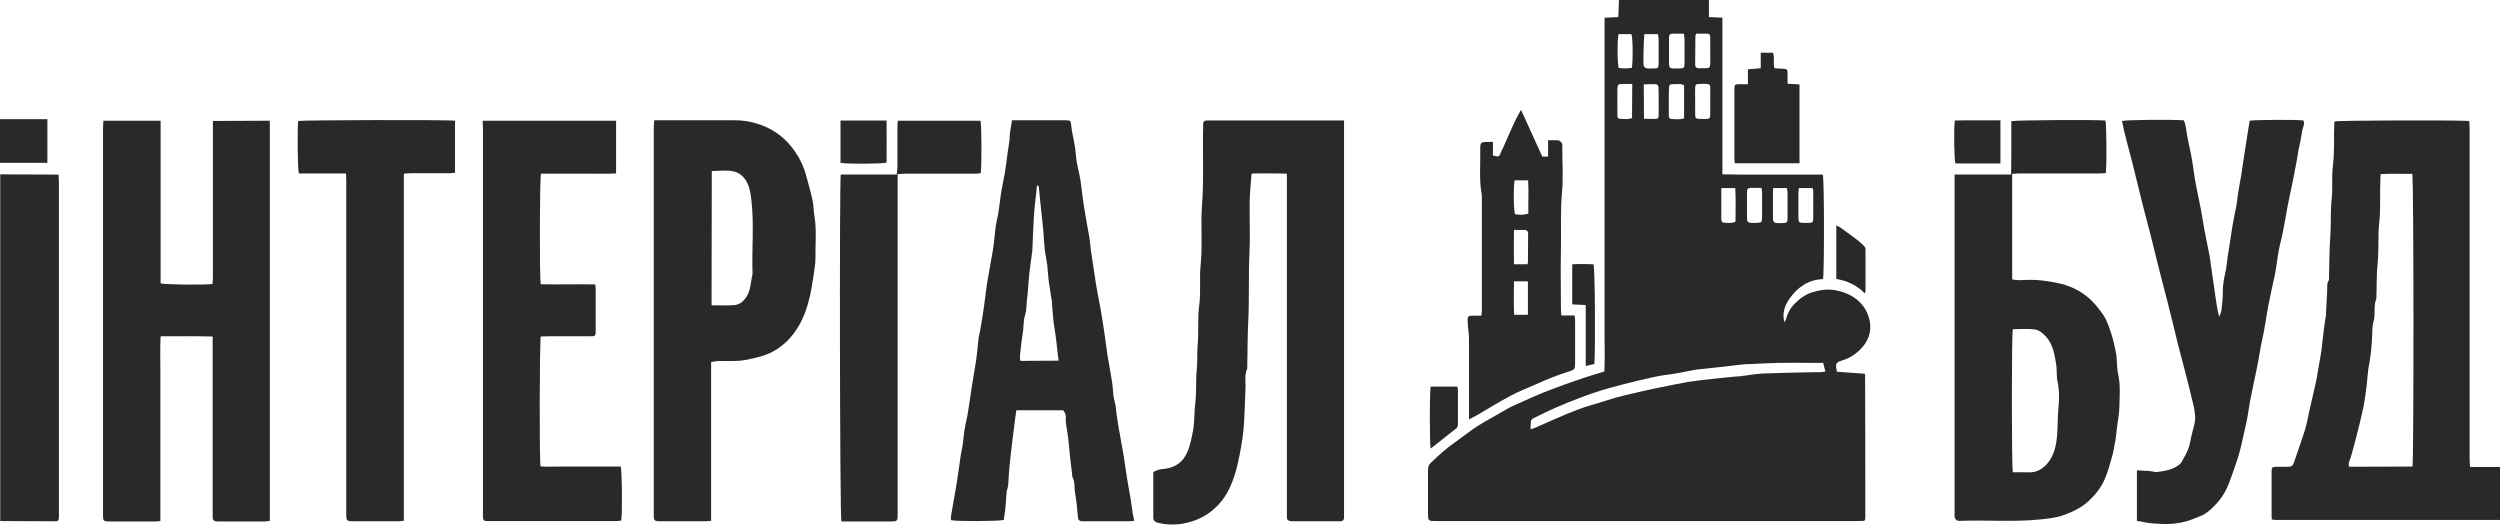 <?xml version="1.0" encoding="utf-8"?>
<!-- Generator: Adobe Illustrator 22.1.0, SVG Export Plug-In . SVG Version: 6.00 Build 0)  -->
<svg version="1.1" id="Слой_1" xmlns="http://www.w3.org/2000/svg" xmlns:xlink="http://www.w3.org/1999/xlink" x="0px" y="0px"
	 viewBox="0 0 1128.5 236.9" style="enable-background:new 0 0 1128.5 236.9;" xml:space="preserve">
<style type="text/css">
	.st0{fill:#292929;}
</style>
<path class="st0" d="M771.4,0v7.7c2,0.1,4,0.2,6.1,0.3v70.7c2.7,0,5.3,0.1,7.8,0.1c2.5,0,5,0,7.4,0c2.6,0,5.1,0,7.7,0
	c2.5,0,5,0,7.4,0c2.6,0,5.1,0,7.7,0c2.5,0,4.9,0,7.3,0c0.7,2.2,0.7,44.8,0.1,47.2c-6.6,0.2-11.5,3.7-15.1,8.8
	c-2,2.9-3.5,6.4-2.3,10.7c0.3-0.7,0.6-1.1,0.7-1.5c0.7-2.5,1.8-4.7,3.6-6.6c2.5-2.6,5.2-4.6,8.7-5.6c2.8-0.8,5.6-1.3,8.4-1
	c7.2,0.8,14.2,4.6,16.6,12.2c1.6,5,0.7,9.8-2.9,13.8c-2.5,2.8-5.4,4.8-9,5.9c-3,0.9-3.2,1.5-2.4,5.1c4.1,0.3,8.3,0.6,12.5,0.9
	c0,0,0,0,0.1,0.1c0.1,0.1,0.1,0.1,0.1,0.2c0.1,21.2,0.1,42.4,0.1,63.6c0,0.6,0,1.3-0.1,1.9c0,0.1-0.1,0.3-0.4,0.6
	c-0.9,0-1.9,0.1-2.9,0.1c-47.8,0-95.7,0-143.5,0c-15.6,0-31.2,0-46.8,0c-3.7,0-3.7,0-3.7-3.7c0-6.5,0-13,0-19.4
	c0-1.3,0.3-2.3,1.3-3.2c3.7-3.6,7.5-7,11.8-9.9c3-2.1,5.9-4.5,9-6.5c3.3-2.1,6.8-4,10.3-6c2.2-1.3,4.4-2.6,6.7-3.6
	c5.5-2.5,10.9-5,16.6-7.1c5.2-2,10.5-3.9,15.8-5.6c2.6-0.9,5.3-1.6,8.1-2.5c0.3-5.3,0.1-10.7,0.1-16c0-5.3,0-10.6,0-15.8
	c0-5.4,0-10.7,0-16.1c0-5.3,0-10.6,0-15.8c0-5.4,0-10.7,0-16.1c0-5.3,0-10.6,0-15.8c0-5.4,0-10.7,0-16.1V40.2V24.1V8
	c2.1-0.1,4.1-0.2,6.2-0.3c0.1-2.6,0.2-5.2,0.3-7.7L771.4,0L771.4,0z M690.9,193.8c0.9-0.3,1.3-0.4,1.8-0.6
	c6.4-2.8,12.7-5.7,19.2-8.2c4.4-1.7,9-2.8,13.5-4.3c5.1-1.7,10.3-2.8,15.5-4c2.9-0.7,5.9-1.3,8.8-1.9c4.1-0.8,8.2-1.7,12.3-2.4
	c3.7-0.6,7.5-1,11.2-1.4c3.6-0.4,7.2-0.7,10.9-1.1c0.3,0,0.6,0,1,0c3.5-0.4,7-1.1,10.6-1.3c7.7-0.3,15.5-0.4,23.2-0.6
	c1,0,1.9,0,2.9,0c0.6,0,1.2-0.2,2.2-0.3c-0.4-1.4-0.7-2.5-1-3.9c-2.2,0-4.2,0-6.2,0c-4.6,0-9.3-0.1-13.9,0
	c-4.7,0.1-9.4,0.4-14.1,0.6c-0.3,0-0.6,0-1,0c-3.2,0.3-6.4,0.7-9.7,1.1c-2.7,0.3-5.5,0.6-8.2,0.9c-1.7,0.2-3.5,0.3-5.2,0.6
	c-2.9,0.5-5.9,1.2-8.8,1.7c-3,0.5-6,0.7-8.9,1.4c-4.7,1-9.4,2.1-14,3.3c-4.3,1.1-8.7,2.3-12.9,3.7c-4.3,1.4-8.5,3.1-12.6,4.7
	c-3.2,1.3-6.4,2.7-9.6,4.2c-1.9,0.9-3.8,1.9-5.7,2.8c-0.8,0.4-1.2,1-1.2,1.9C690.9,191.7,690.9,192.5,690.9,193.8 M760.2,38.5
	c-1.7-0.9-3.4-0.5-5-0.5c-1.5,0-1.8,0.3-1.8,1.9c-0.1,1.5-0.1,3-0.1,4.6c0,2.5,0,5,0,7.4c0,0.8,0.1,1.7,1.1,1.8
	c1.9,0.1,3.8,0.4,5.8-0.3V38.5z M760.1,15.2c-1.9,0-3.5,0-5.2,0c-1.1,0-1.5,0.6-1.5,1.7c0,4.1,0,8.1,0,12.2c0,1.2,0.5,1.8,1.7,1.8
	c1,0,1.9,0,2.9,0c2.2-0.1,2.3-0.1,2.4-2.3c0-3.7,0-7.5,0-11.2C760.3,16.7,760.2,16.2,760.1,15.2 M800.4,84.9
	c-0.1,1.2-0.1,2.1-0.1,2.9c0,3,0,5.9,0,8.9c0,4.1,0,4.1,4.1,4c2.3-0.1,2.5-0.2,2.5-2.4c0-3.8,0-7.5,0-11.3c0-0.7-0.2-1.4-0.3-2.1
	C806.6,84.9,800.4,84.9,800.4,84.9z M742.1,53.6c1.7,0,3.3,0.1,4.8,0.1c1.5,0,1.8-0.3,1.8-1.9c0.1-3,0-6.1,0-9.1
	c0-1.1,0-2.2-0.1-3.3c0-0.8-0.5-1.4-1.3-1.4c-1.7,0-3.4,0-5.3,0.1L742.1,53.6L742.1,53.6z M736.8,37.9c-1.7,0-3.1,0-4.6,0
	c-1.8,0.1-2,0.3-2.1,2.2c-0.1,2.8,0,5.6,0,8.4c0,1.2,0,2.4,0,3.6c0,0.8,0.2,1.5,1.1,1.5c1.8,0.1,3.6,0.4,5.5-0.3L736.8,37.9
	L736.8,37.9z M795.1,84.8c-1.7,0-3.2,0-4.8,0c-1.2,0-1.7,0.5-1.7,1.7c0,1.9,0,3.8,0,5.7c0,2.1,0,4.3,0,6.4c0.1,1.6,0.4,1.9,2,2
	c0.9,0.1,1.8,0,2.6,0c1.9-0.1,2.2-0.3,2.2-2.3c0-3.8,0-7.6,0-11.5C795.4,86.3,795.2,85.7,795.1,84.8 M812,84.9
	c-0.1,1.1-0.2,1.9-0.2,2.8c0,2.9,0,5.7,0,8.6c0,4.5-0.5,4.4,4.7,4.3c1.7,0,2-0.3,2-2c0-4.1,0-8.3,0-12.4c0-0.4-0.1-0.8-0.3-1.3
	C818.2,84.9,812,84.9,812,84.9z M765.2,45.6L765.2,45.6c0,1.3,0,2.5,0,3.8c0.1,4.5-0.7,4.3,4.5,4.3c2.1,0,2.3-0.2,2.3-2.4
	c0-3,0-6.1,0-9.1c0-4.5,0.7-4.5-5-4.3c-1.5,0-1.8,0.4-1.8,1.9C765.1,41.8,765.2,43.7,765.2,45.6 M765.7,15.2
	c-0.3,0.6-0.4,0.8-0.4,0.9c0,4.4-0.1,8.8-0.1,13.1c0,1.1,0.6,1.6,1.7,1.6c1,0,2.1,0,3.1,0c1.6-0.1,1.9-0.3,2-2c0.1-2,0-4,0-6
	c0-2,0-4,0-6c0-0.9-0.3-1.6-1.3-1.6C768.9,15.2,767.3,15.2,765.7,15.2 M742.3,15.4c-0.3,1.3-0.7,13.6-0.3,14.4
	c0.2,0.4,0.7,0.9,1.1,1c1,0.2,2.1,0.1,3.1,0.1c2.3,0,2.5-0.2,2.5-2.5c0-3.6,0-7.2,0-10.8c0-0.7-0.2-1.4-0.3-2.2L742.3,15.4z
	 M730.7,30.7c2,0.2,4,0.3,5.9-0.1c0.6-2.9,0.5-13.4-0.2-15.2h-5.8C730,17.7,730,28.4,730.7,30.7 M777,84.9c0,1.9,0,3.5,0,5
	c0,2.9,0,5.9,0,8.8c0,0.8,0.1,1.7,1.1,1.8c1.7,0.1,3.5,0.4,5.3-0.4c0-5,0.2-10.1-0.1-15.2H777z"/>
<path class="st0" d="M1128.5,234.7c-31.9,0-63.8,0-95.7,0c-1.8,0-3.5,0-5.3,0c-0.6,0-1.2-0.1-2-0.2c-0.1-0.7-0.1-1.4-0.1-2
	c0-6.4,0-12.8,0-19.2c0-2.4,0.1-2.6,2.6-2.6c1.7,0,3.4,0,5,0c1.6-0.1,1.9-0.4,2.5-2c1.6-4.7,3.3-9.4,4.8-14.1c0.9-2.8,1.4-5.7,2-8.5
	c1-4.5,2.1-9,3.1-13.6c0.6-2.6,0.9-5.3,1.4-7.9c0.4-2.2,0.8-4.3,1.1-6.5c0.3-2.3,0.5-4.7,0.8-7c0.3-2.7,0.7-5.3,1.1-8
	c0-0.2,0.1-0.5,0.1-0.7c0.2-3.8,0.4-7.6,0.6-11.4c0.1-1.5-0.3-3,0.7-4.4c0.2-0.2,0.1-0.6,0.1-0.9c0.2-6.3,0.1-12.6,0.6-18.9
	c0.4-5.7,0-11.3,0.6-16.9c0.6-5.1-0.1-10.2,0.6-15.3c0.8-6.4,0.3-12.7,0.6-19.1c0-0.2,0.1-0.5,0.2-0.7c1.8-0.5,56.5-0.6,60.7-0.2
	c0.1,1.1,0.2,2.2,0.2,3.4c0,31.3,0,62.7,0,94c0,18.4,0,36.8,0,55.2c0,1.1,0.1,2.2,0.2,3.6h13.6L1128.5,234.7L1128.5,234.7z
	 M1089,210.6c0.6-2.6,0.6-130.1-0.1-132.1c-4.7,0-9.4-0.2-14.3,0.1c0,1-0.1,1.7-0.1,2.5c-0.3,6.4,0.2,12.9-0.5,19.4
	c-0.7,5.9-0.1,11.9-0.7,17.9c-0.6,5.3-0.4,10.7-0.6,16c0,0.2,0,0.5-0.1,0.7c-1.3,3.2-0.2,6.8-1.2,10.1c-0.6,1.9-0.5,4.1-0.6,6.1
	c-0.2,4.3-0.5,8.5-1.3,12.7c-0.7,3.3-0.8,6.8-1.2,10.1c-0.4,3.1-0.8,6.3-1.4,9.4c-0.9,4.4-2,8.8-3.1,13.1c-0.8,3.2-1.7,6.4-2.6,9.6
	c-0.4,1.4-1.4,2.7-0.8,4.5L1089,210.6L1089,210.6z"/>
<path class="st0" d="M0,78.7c7.8,0,15.5,0.1,23.3,0.1c0.9,0,1.9,0,3.1,0c0.1,1.3,0.2,2.4,0.2,3.5c0,39.1,0,78.2,0,117.3
	c0,10.6,0,21.3,0,31.9c0,0.6,0,1.3,0,1.9c-0.1,1.6-0.3,1.9-1.8,1.9c-8.2,0-16.5-0.1-24.7-0.1V78.7z"/>
<rect y="53.8" class="st0" width="21.4" height="19.7"/>
<path class="st0" d="M121.8,54.5v180.6c-0.8,0.1-1.5,0.3-2.2,0.3c-7,0-13.9,0-20.9,0c-0.4,0-0.8,0-1.2-0.1c-0.9-0.1-1.5-0.6-1.5-1.6
	c0-0.8,0-1.6,0-2.4c0-25.4,0-50.7,0-76.1v-3.3c-8-0.2-15.6-0.1-23.5-0.1c-0.3,5.7-0.1,11.2-0.1,16.7c0,5.5,0,11,0,16.6
	c0,5.6,0,11.2,0,16.8c0,5.5,0,11,0,16.6c0,5.5,0,11,0,16.7c-1.1,0.1-2,0.2-2.8,0.2c-6.6,0-13.3,0-19.9,0c-3.1,0-3.2-0.2-3.2-3.3
	c0-29,0-57.9,0-86.9c0-29,0-58.1,0-87.1c0-1.2,0.1-2.3,0.2-3.6h25.8v73.4c1.9,0.6,19.7,0.8,23.4,0.3c0.1-0.9,0.2-1.9,0.2-2.9
	c0-13.8,0-27.7,0-41.5c0-8.7,0-17.4,0-26.2c0-0.9,0-1.9,0-3L121.8,54.5L121.8,54.5z"/>
<path class="st0" d="M606.7,54.4v2.8c0,58.3,0,116.6,0,174.9c0,0.6,0,1.1,0,1.7c-0.1,1-0.6,1.4-1.5,1.5c-0.6,0-1.1,0-1.7,0
	c-6.5,0-13,0-19.4,0c-0.6,0-1.1,0-1.7-0.1c-0.9-0.1-1.5-0.6-1.5-1.6c0-0.9,0-1.8,0-2.6c0-49.7,0-99.3,0-149v-3.6
	c-5.5-0.2-10.6-0.1-15.6-0.1c-0.3,0.4-0.4,0.5-0.4,0.6c-0.3,4-0.7,8.1-0.8,12.1c-0.1,7.8,0.3,15.7-0.1,23.5
	c-0.5,10.6,0,21.2-0.6,31.8c-0.3,6.4-0.2,12.7-0.4,19.1c0,0.3,0.1,0.7,0,1c-1.4,3-0.6,6.1-0.8,9.2c-0.2,4.8-0.3,9.7-0.6,14.6
	c-0.2,3.5-0.6,7.1-1.2,10.6c-1.1,6.3-2.3,12.6-4.9,18.5c-2.1,4.8-5.1,8.8-9.4,12c-3.7,2.8-8,4.3-12.3,5.1c-3.7,0.6-7.6,0.5-11.4-0.5
	c-1-0.3-1.8-0.9-1.8-2.2c0-6.9,0-13.7,0-20.6c1.4-0.9,2.9-1.3,4.5-1.4c3.4-0.3,6.6-1.6,8.8-4.2c1.3-1.6,2.3-3.7,2.9-5.7
	c0.9-3,1.6-6.1,2-9.2c0.4-3.4,0.3-6.8,0.7-10.2c0.7-5.1,0.2-10.2,0.7-15.2c0.4-3.8,0.1-7.5,0.4-11.2c0.6-6-0.1-12,0.7-17.9
	c0.9-6.3,0-12.6,0.7-18.8c0.9-8.9-0.1-17.9,0.6-26.8c0.9-11.7,0.2-23.3,0.5-34.9c0-0.6,0-1.1,0-1.7c0-0.9,0.5-1.5,1.5-1.5
	c0.4,0,0.8,0,1.2,0c19.6,0,39.2,0,58.8,0C605.1,54.3,605.7,54.4,606.7,54.4"/>
<path class="st0" d="M882.3,78.8h25.5c0-2.8,0.1-5.4,0.1-8.1c0-2.7,0-5.4,0-8.2c0-2.6,0-5.3,0-7.8c1.9-0.5,38.2-0.7,42.5-0.3
	c0.5,1.7,0.6,19.6,0.2,23.7c-0.9,0.1-1.9,0.2-2.9,0.2c-12,0-24,0-36,0c-1.1,0-2.2,0.1-3.4,0.2v47.6c0.7,0.1,1.2,0.3,1.9,0.3
	c1.1,0.1,2.2,0.1,3.4,0c5.2-0.3,10.4,0.3,15.4,1.4c4.7,1,9.1,2.9,13,6c2.9,2.3,5,5,7.1,7.9c1.8,2.5,2.7,5.4,3.7,8.2
	c1.1,3.4,1.9,6.8,2.5,10.3c0.4,3,0.2,6.1,0.9,9c1,4.7,0.6,9.4,0.5,14c0,3.5-0.8,7-1.2,10.6c-0.2,1.8-0.3,3.6-0.7,5.4
	c-0.4,2.6-0.9,5.1-1.6,7.6c-0.9,3.2-1.8,6.4-3.1,9.4c-1.5,3.6-3.9,6.7-6.7,9.4c-3.3,3.3-7.4,5.3-11.8,6.9c-3.5,1.3-7.2,1.6-10.9,2
	c-11.8,1.2-23.6,0.2-35.4,0.6c-0.6,0-1.2,0.1-1.7-0.1c-0.5-0.2-1-0.7-1.2-1.3c-0.2-0.7-0.1-1.4-0.1-2.1c0-50,0-100,0-150
	C882.3,81,882.3,80.1,882.3,78.8 M908.6,213.2c2.4,0,4.7-0.1,7,0c6.2,0.4,10.4-5.2,11.8-10c0.7-2.2,1-4.6,1.2-7
	c0.3-4.1,0.2-8.2,0.6-12.4c0.4-3.7,0.4-7.6-0.4-11.4c-0.6-2.7-0.2-5.5-0.7-8.3c-0.7-4.3-1.4-8.5-4.4-12c-1.5-1.7-3.2-3.1-5.2-3.4
	c-3.3-0.4-6.7-0.1-9.9-0.1C908,150.9,908,210.6,908.6,213.2"/>
<path class="st0" d="M321,163.4v71.7c-1.1,0.1-2.1,0.2-3,0.2c-6.5,0-13,0-19.4,0c-3.4,0-3.5-0.1-3.5-3.5c0-29.3,0-58.6,0-87.8
	c0-28.6,0-57.3,0-85.9c0-1.2,0.1-2.3,0.2-3.8c1.2,0,2.1,0,3.1,0c11.2,0,22.4,0,33.6,0c4.1,0,8,0.8,11.8,2.2
	c6.4,2.4,11.4,6.5,15.2,12.1c2.2,3.2,3.9,6.8,4.9,10.7c1,3.7,2.1,7.4,2.9,11.2c0.5,2.2,0.4,4.6,0.8,6.8c1.1,6.4,0.4,12.9,0.5,19.3
	c0,2.9-0.6,5.8-1,8.7c-0.4,2.5-0.8,5-1.3,7.5c-1.2,5.4-2.9,10.7-5.9,15.4c-3.8,6-9.1,10.5-16.1,12.6c-2.4,0.7-4.9,1.2-7.4,1.7
	c-4.3,0.8-8.6,0.3-12.9,0.5C322.7,163.2,322,163.3,321,163.4 M321.2,137.8c3.6,0,7,0.2,10.3-0.1c2.1-0.1,3.8-1.4,5.1-3.2
	c2.4-3.2,2.2-7.2,3.1-10.8c-0.4-11.4,0.8-22.8-0.6-34.1c-0.3-2.3-0.7-4.6-1.6-6.6c-1.2-2.9-3.6-5.1-6.6-5.7
	c-3.1-0.6-6.3-0.1-9.6-0.1L321.2,137.8L321.2,137.8z"/>
<path class="st0" d="M456.8,54.3c1.4,0,2.8,0,4.1,0c6.6,0,13.3,0,19.9,0c2.6,0,2.5,0.1,2.8,2.7c0.2,2.1,0.7,4.2,1.1,6.3
	c0.2,1.4,0.6,2.8,0.7,4.2c0.3,2,0.3,3.9,0.7,5.9c0.3,1.9,0.8,3.8,1.2,5.7c0.3,1.4,0.5,2.8,0.7,4.2c0.4,3.3,0.8,6.6,1.3,9.9
	c0.7,4.6,1.6,9.2,2.4,13.7c0.3,1.9,0.5,3.9,0.7,5.9c0.2,1.6,0.5,3.1,0.7,4.7c0.6,3.7,1.1,7.5,1.7,11.2c0.3,1.6,0.6,3.2,0.9,4.9
	c0.3,1.8,0.7,3.6,1,5.3c0.6,3.7,1.3,7.5,1.8,11.2c0.5,3.4,0.9,6.7,1.4,10.1c0.5,3.3,1.2,6.5,1.7,9.8c0.3,1.6,0.5,3.3,0.7,4.9
	c0.2,1.9,0.2,3.8,0.7,5.7c0.4,1.5,0.7,2.9,0.8,4.4c0.2,2.4,0.7,4.7,1,7c0.2,1.3,0.4,2.6,0.7,4c0.6,3.4,1.2,6.8,1.8,10.2
	c0.5,3.1,0.9,6.3,1.4,9.4c0.5,3.3,1.2,6.5,1.7,9.8c0.3,2.1,0.6,4.2,0.9,6.3c0.2,1.1,0.4,2.1,0.7,3.4c-1.1,0.1-1.8,0.2-2.6,0.2
	c-6.6,0-13.1,0-19.7,0c-0.5,0-1,0-1.4,0c-1-0.1-1.6-0.6-1.7-1.6c-0.4-3.7-0.6-7.4-1.3-11.1c-0.5-2.4,0.1-5-1.2-7.2
	c-0.1-0.2,0-0.6-0.1-0.9c-0.3-2.8-0.7-5.6-1-8.5c-0.3-2.4-0.4-4.9-0.7-7.3c-0.3-2.5-0.7-5-1.1-7.5c-0.1-0.8-0.2-1.6-0.1-2.4
	c0.1-1.3-0.2-2.5-1.2-3.6h-21.1c-0.3,1.7-0.5,3.3-0.7,4.9c-0.4,2.9-0.7,5.8-1.1,8.7c0,0.3-0.1,0.6-0.1,0.9
	c-0.4,3.6-0.9,7.2-1.2,10.9c-0.3,2.8-0.4,5.5-0.6,8.3c-0.1,0.8-0.3,1.5-0.5,2.3c-0.1,0.3-0.2,0.6-0.2,0.9c-0.2,2.6-0.4,5.2-0.6,7.8
	c-0.2,1.6-0.5,3.3-0.7,4.8c-1.9,0.6-21.3,0.7-23.8,0.1c0-0.4-0.1-0.9-0.1-1.3c0.4-2.3,0.8-4.7,1.2-7c0.6-3.3,1.2-6.7,1.7-10
	c0.3-1.8,0.5-3.6,0.8-5.4c0.4-2.6,0.6-5.1,1.2-7.7c0.7-3.1,0.8-6.3,1.3-9.4c0.3-1.9,0.7-3.7,1.1-5.6c0.1-0.5,0.2-0.9,0.3-1.4
	c0.4-2.4,0.7-4.8,1.1-7.2c0.3-1.8,0.5-3.6,0.8-5.4c0.6-3.7,1.2-7.3,1.8-11c0.3-1.6,0.4-3.1,0.6-4.7c0.2-2,0.4-3.9,0.6-5.9
	c0.2-1.3,0.6-2.6,0.8-3.9c0.6-3.3,1.1-6.7,1.6-10c0.5-3.5,0.9-7,1.4-10.6c0.2-1.2,0.4-2.3,0.6-3.5c0.6-3.4,1.2-6.8,1.8-10.2
	c0.3-1.8,0.6-3.6,0.8-5.4c0.4-3.1,0.5-6.4,1.2-9.4c1-4,1.3-8.1,1.9-12.1c0.5-3.3,1.2-6.5,1.8-9.7c0.3-1.6,0.4-3.3,0.7-4.9
	c0.4-3.3,0.9-6.6,1.4-9.9C455.7,60.4,456.3,57.5,456.8,54.3 M477.9,162.8c-0.2-1.7-0.5-3.1-0.6-4.5c-0.3-2.5-0.5-5-0.9-7.5
	c-0.3-2.4-0.8-4.8-1-7.3c-0.3-2.6-0.4-5.2-0.6-7.8c0-0.3-0.1-0.6-0.2-0.9c-0.4-2.6-0.8-5.3-1.2-7.9c-0.3-2.2-0.4-4.4-0.6-6.6
	c-0.3-2.6-0.9-5.1-1.2-7.7c-0.3-3-0.5-6-0.7-9c0-0.3,0-0.6-0.1-1c-0.4-3.8-0.8-7.5-1.2-11.3c-0.2-2.4-0.5-4.7-0.7-7.1
	c0-0.1-0.3-0.3-0.8-0.6c-0.1,1.2-0.2,2.2-0.3,3.2c-0.4,3.6-0.9,7.2-1.1,10.8c-0.3,5.2-0.5,10.3-0.7,15.5c0,0.2,0,0.5-0.1,0.7
	c-0.4,3-0.8,6.1-1.2,9.1c-0.3,2.8-0.5,5.5-0.7,8.3c-0.1,1.6-0.3,3.1-0.5,4.7c-0.2,2-0.1,4.2-0.7,6.1c-1,2.9-0.6,5.9-1.2,8.9
	c-0.2,1.2-0.3,2.3-0.5,3.5c-0.2,2.1-0.5,4.2-0.7,6.4c-0.1,0.7,0.1,1.4,0.2,2.1L477.9,162.8L477.9,162.8z"/>
<path class="st0" d="M964.6,235.1v-22.8c1.9,0.1,3.7,0.2,5.6,0.3c0.8,0.1,1.6,0.2,2.3,0.4c0.3,0.1,0.6,0.2,0.9,0.1
	c3.6-0.5,7.2-0.9,10.2-3.3c0.3-0.2,0.7-0.5,0.9-0.8c1.5-2.7,3.2-5.3,3.9-8.4c0.6-2.9,1.2-5.7,2-8.5c0.9-3,0.4-6-0.2-8.9
	c-1.2-5-2.4-10-3.7-14.9c-1.1-4.3-2.3-8.7-3.4-13c-1.6-6.5-3.1-13-4.8-19.5c-1.1-4.5-2.4-9-3.5-13.5c-1.4-5.5-2.7-11-4.1-16.5
	c-1.2-4.7-2.5-9.4-3.7-14.2c-1.5-6-2.9-11.9-4.4-17.9c-1.2-4.7-2.5-9.4-3.7-14.2c-0.4-1.6-0.6-3.2-1-4.9c1.8-0.5,21.7-0.7,27.8-0.3
	c0.7,1.2,0.9,2.5,1.1,4c0.6,4,1.5,7.9,2.3,11.8c0.3,1.4,0.5,2.8,0.7,4.2c0.5,3,0.8,5.9,1.4,8.9c0.7,3.8,1.6,7.6,2.3,11.4
	c0.6,3.1,1,6.2,1.6,9.3c0.7,3.9,1.6,7.7,2.3,11.6c0.3,1.4,0.4,2.8,0.6,4.2c0.4,3,0.9,5.9,1.3,8.9c0.4,3,0.8,5.9,1.3,8.9
	c0.3,1.8,0.6,3.6,1.2,5.5c0.4-1.1,0.9-2.1,1-3.3c0.3-2.8,0.6-5.5,0.6-8.3c0-3,0.5-5.8,1.2-8.7c0.4-1.8,0.5-3.6,0.8-5.4
	c0.2-1.6,0.4-3.1,0.7-4.7c0.6-3.7,1.1-7.3,1.7-11c0.5-3.1,1.2-6.2,1.8-9.2c0.3-1.8,0.4-3.6,0.7-5.4c0.3-2.1,0.8-4.2,1.1-6.3
	c0.3-1.5,0.5-3,0.7-4.4c0.7-4.4,1.3-8.7,2-13.1c0.5-2.9,0.9-5.8,1.4-8.7c1.6-0.4,21.1-0.6,24.3-0.1c0.7,1.8-0.5,3.5-0.7,5.2
	c-0.3,2.7-1,5.3-1.5,7.9c-0.3,1.8-0.6,3.6-0.9,5.3c-0.5,2.8-1.1,5.6-1.6,8.3c-0.8,4-1.7,8-2.5,12c-0.7,3.9-1.3,7.8-2.1,11.6
	c-0.5,2.7-1.3,5.3-1.8,8c-0.5,2.6-0.8,5.1-1.2,7.7c-0.2,1.3-0.4,2.7-0.7,4c-1,4.7-2.1,9.4-3,14.1c-0.9,4.9-1.5,9.8-2.6,14.7
	c-1,4.2-1.5,8.5-2.4,12.8c-1.1,5-2.1,10-3.1,15c-0.7,3.7-1.1,7.5-2,11.2c-1.2,4.9-2,9.8-3.6,14.7c-1.3,3.9-2.6,7.8-4.1,11.6
	c-1.4,3.6-3.5,6.9-6.3,9.7c-1.7,1.7-3.5,3.5-5.8,4.5c-2,0.8-3.9,1.6-5.9,2.3c-4.5,1.4-9.2,1.8-13.9,1.4
	C970.9,236.4,967.8,235.7,964.6,235.1"/>
<path class="st0" d="M217.9,54.5h60.2v23.8c-3.8,0.2-7.5,0.1-11.3,0.1c-3.8,0-7.7,0-11.5,0c-3.7,0-7.5,0-11.1,0
	c-0.6,2.1-0.7,46.9-0.1,49.9c8.1,0.2,16.3-0.1,24.6,0.1c0.1,0.9,0.2,1.6,0.2,2.3c0,6.2,0,12.3,0,18.5c0,2.5-0.1,2.6-2.8,2.6
	c-6.3,0-12.6,0-19,0c-1,0-2.1,0.1-3,0.1c-0.5,1.9-0.7,55.4-0.1,58.6c2.9,0.3,5.9,0.1,9,0.1c3,0,6.1,0,9.1,0s6.1,0,9.1,0h9
	c0.6,1.9,0.8,21.6,0.2,24.4c-0.8,0.1-1.6,0.2-2.5,0.2c-19,0-37.9,0-56.9,0c-0.5,0-1,0-1.4,0c-1.1,0-1.6-0.6-1.6-1.7
	c0-0.6,0-1.3,0-1.9c0-58.1,0-116.1,0-174.2C217.9,56.6,217.9,55.6,217.9,54.5"/>
<path class="st0" d="M182.3,235.1c-1.1,0.1-1.9,0.2-2.8,0.2c-6.6,0-13.3,0-19.9,0c-3.1,0-3.3-0.2-3.3-3.3c0-27.6,0-55.2,0-82.8
	c0-22.6,0-45.1,0-67.7c0-0.9-0.1-1.9-0.1-3.2h-21.3c-0.6-2.1-0.7-20.7-0.3-23.7c1.7-0.4,67.5-0.6,70.8-0.1c0,7.7,0,15.5,0,23.5
	c-1.1,0.1-2.1,0.2-3,0.2c-5.7,0-11.4,0-17,0c-0.9,0-1.9,0.1-3.1,0.2L182.3,235.1L182.3,235.1z"/>
<path class="st0" d="M379.5,78.8h25.3c0.1-1.2,0.2-2.2,0.3-3.2c0-6.1,0-12.2,0-18.2c0-0.9,0.1-1.9,0.2-2.9h37.3
	c0.5,1.7,0.6,20.3,0.1,23.7c-0.9,0.1-1.9,0.2-2.9,0.2c-10.4,0-20.8,0-31.2,0c-1,0-2,0.1-3.4,0.2v3.7c0,49.6,0,99.2,0,148.8
	c0,4.3,0.4,4.3-4.4,4.3c-6.1,0-12.2,0-18.2,0c-0.9,0-1.9,0-2.8,0C379.1,233.4,378.9,83.7,379.5,78.8"/>
<path class="st0" d="M673.9,64.1v6.1c2.7,0.7,2.9,0.6,3.6-1.4c0.2-0.7,0.6-1.3,0.9-1.9c1.8-4,3.5-8,5.3-11.9
	c0.8-1.7,1.7-3.3,2.9-5.4c3.3,7.3,6.4,14.1,9.6,21.1h2.6v-7.4c1.8,0,3.3-0.1,4.8,0.1c0.5,0.1,1.1,0.8,1.5,1.3
	c0.2,0.3,0.1,0.9,0.1,1.4c0,6.9,0.5,13.8-0.1,20.6c-0.8,8.8-0.3,17.5-0.5,26.3c-0.2,8.7,0,17.4,0,26.1c0,1,0.1,2,0.2,3.3h6
	c0.1,1.1,0.2,1.8,0.2,2.6c0,6.4,0,12.8,0,19.2c0,2.4-0.3,2.7-2.5,3.4c-5.1,1.6-10,3.5-14.8,5.7c-4,1.8-8.1,3.3-11.9,5.4
	c-5.3,2.8-10.4,6-15.6,9c-0.9,0.5-1.9,1-3.1,1.6v-2.6c0-11.3,0-22.6,0-33.8c0-2.5-0.5-5-0.6-7.6c-0.1-2.7,0.1-2.8,2.9-2.8
	c1,0,2,0,3.3,0c0.1-1,0.2-1.8,0.2-2.6c0-17.3,0-34.5,0-51.8c-1.3-6.6-0.6-13.3-0.7-20c-0.1-4,0.1-4.1,4.2-4
	C672.7,63.9,673.1,64,673.9,64.1 M683.7,81.4c-0.6,2.9-0.5,13.6,0.2,15.3c2.6,0.4,4.1,0.3,6-0.3c-0.1-4.9,0.2-9.8-0.1-15H683.7z
	 M683.4,103.8c0,5.4-0.1,10.4,0,15.5h6c0.2-0.3,0.3-0.5,0.3-0.6c0-4.5,0.1-8.9,0.1-13.4c0-1-0.6-1.4-1.5-1.5
	C686.9,103.8,685.4,103.8,683.4,103.8 M683.4,127c0,5.2-0.2,10.1,0.1,15.1h6.2V127L683.4,127z"/>
<path class="st0" d="M812.4,73.7h-29.3c-0.1-0.7-0.2-1.4-0.2-2.1c0-10.3,0-20.6,0-30.9c0-2.6,0.1-2.7,2.7-2.7c1,0,2.1,0,3.4,0v-6.7
	c2.1-0.2,3.9-0.3,5.8-0.5v-7h5.5c0.9,2.2,0,4.5,0.7,7c1.1,0.1,2.3,0.2,3.4,0.2c2.4,0.1,2.5,0.2,2.5,2.6c0,1.3,0,2.7,0,4.2
	c2,0.1,3.6,0.2,5.4,0.3V73.7z"/>
<path class="st0" d="M379.4,54.4h20.8c0.1,6.4,0,12.8,0,19c-2,0.6-18.2,0.7-20.8,0.1V54.4z"/>
<path class="st0" d="M903,73.8h-20.3c-0.6-1.7-0.8-15-0.3-19.4c6.8-0.2,13.6,0,20.6-0.1V73.8z"/>
<path class="st0" d="M719.7,164.3c-1.2,0.3-2.4,0.6-3.9,0.9v-27.5c-2.1-0.1-4-0.2-6.1-0.3v-18.1c3.2-0.2,6.4-0.1,9.6,0
	C720,121,720.2,157.1,719.7,164.3"/>
<path class="st0" d="M829,101.8c0.9,0.4,1.3,0.6,1.6,0.8c2.4,1.7,4.8,3.5,7.2,5.3c1.3,0.9,2.5,2,3.6,3.1c0.4,0.4,0.7,1.1,0.7,1.6
	c0,6.3,0,12.6,0,18.9c0,0.2-0.2,0.4-0.4,0.9c-3.5-3.7-7.9-5.6-12.8-6.5V101.8z"/>
<path class="st0" d="M645.8,202.5c-0.5-1.9-0.5-25.7,0-28h12c0.1,0.5,0.3,1.1,0.3,1.7c0,5.1,0,10.2,0,15.3c0,0.8-0.1,1.4-0.9,2
	C653.5,196.4,649.7,199.4,645.8,202.5"/>
</svg>

